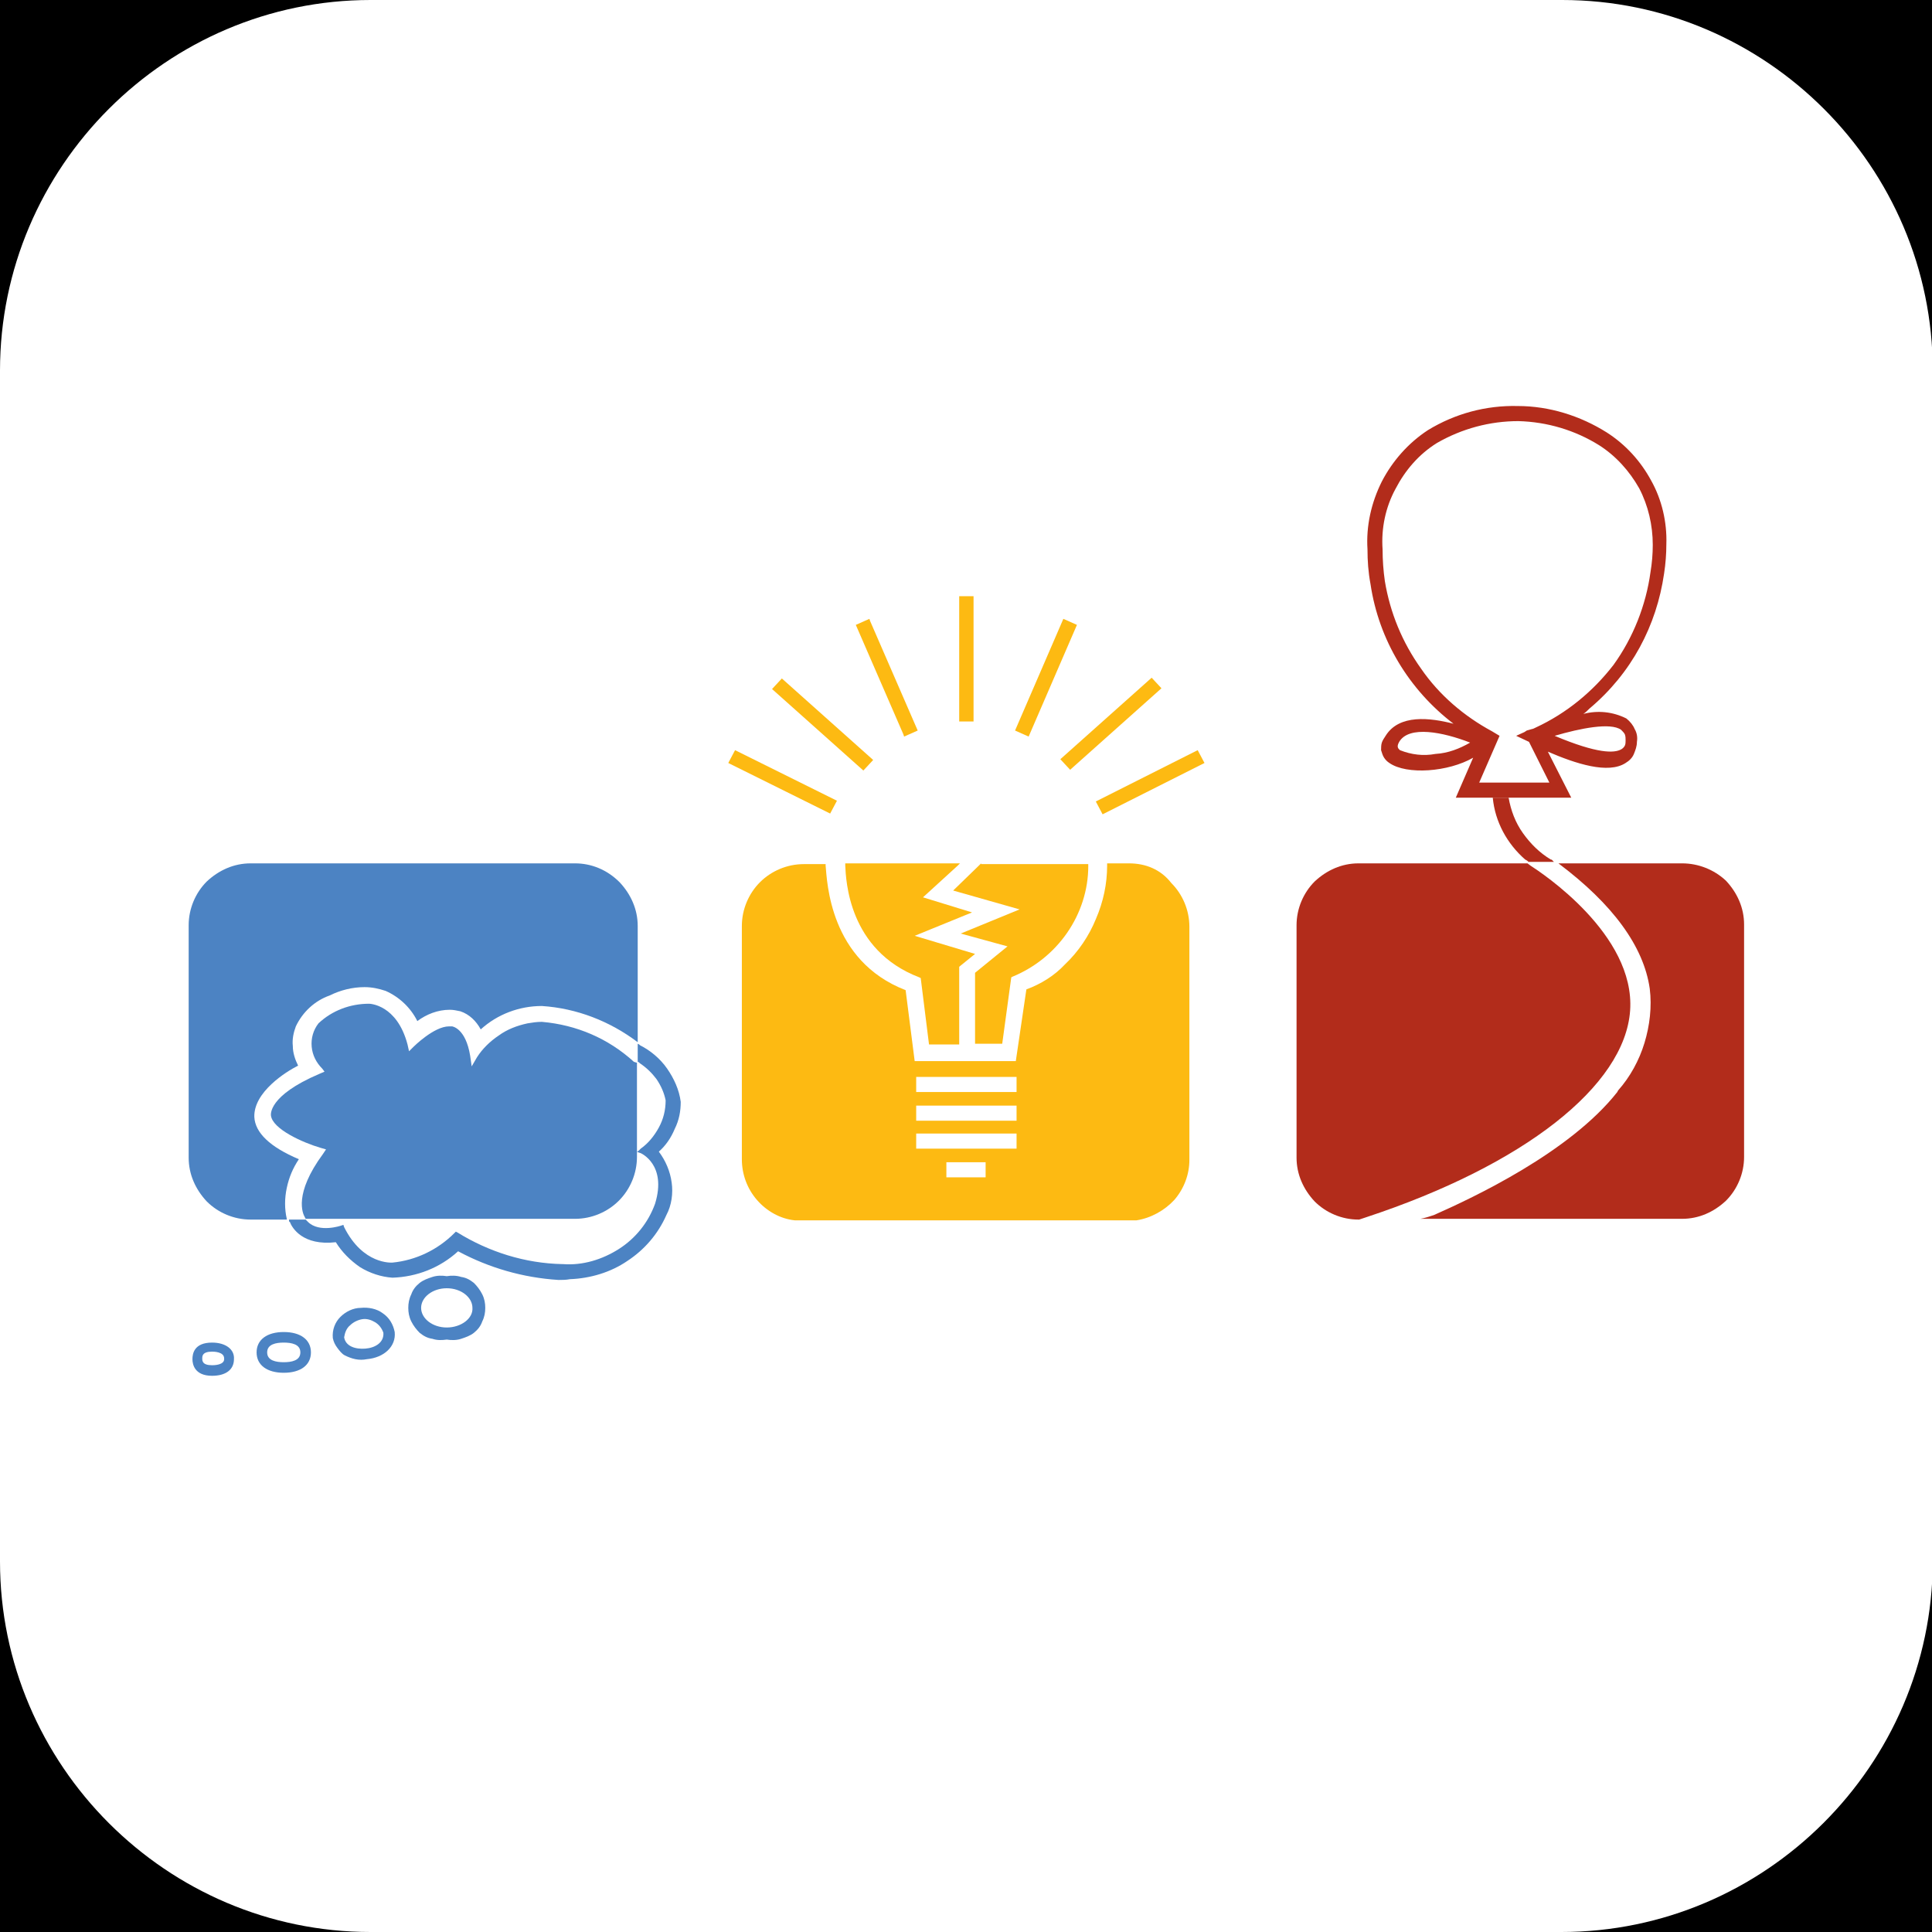 <?xml version="1.0" encoding="utf-8"?>
<!-- Generator: Adobe Illustrator 26.5.0, SVG Export Plug-In . SVG Version: 6.00 Build 0)  -->
<svg version="1.1" id="affiliation" xmlns="http://www.w3.org/2000/svg" xmlns:xlink="http://www.w3.org/1999/xlink" x="0px"
	 y="0px" viewBox="0 0 256 256" style="enable-background:new 0 0 256 256;" xml:space="preserve">
<style type="text/css">
	.st0{fill:#FFFFFF;}
	.st1{fill:#4C83C3;}
	.st2{fill:#FDBA12;}
	.st3{fill:#B22C1B;}
</style>
<rect id="black" width="256" height="256"/>
<path id="background" class="st0" d="M206.9,256H49.1C22.1,256,0,233.9,0,206.9V49.1C0,22.1,22.1,0,49.1,0H207
	c27,0,49.1,22.1,49.1,49.1V207C256,233.9,233.9,256,206.9,256z"/>
<g id="logo_00000029004921855638880850000003084163963237851569_">
	<g>
		<path class="st1" d="M59.2,169.1c-0.6-0.1-1.3-0.1-1.9,0.1c-0.6,0.2-1.2,0.4-1.7,0.8c-0.5,0.4-0.9,0.9-1.1,1.5
			c-0.3,0.6-0.4,1.2-0.4,1.8c0,0.6,0.1,1.2,0.4,1.8c0.3,0.6,0.7,1.1,1.1,1.5c0.5,0.4,1,0.7,1.7,0.8c0.6,0.2,1.2,0.2,1.9,0.1
			c0.6,0.1,1.3,0.1,1.9-0.1c0.6-0.2,1.2-0.4,1.7-0.8c0.5-0.4,0.9-0.9,1.1-1.5c0.3-0.6,0.4-1.2,0.4-1.8c0-0.6-0.1-1.2-0.4-1.8
			c-0.3-0.6-0.7-1.1-1.1-1.5c-0.5-0.4-1-0.7-1.7-0.8C60.5,169,59.8,169,59.2,169.1z M59.2,175.9c-1.9,0-3.4-1.2-3.4-2.6
			c0-1.4,1.5-2.6,3.4-2.6c1.9,0,3.4,1.2,3.4,2.6C62.7,174.7,61.1,175.9,59.2,175.9z"/>
		<path class="st1" d="M52.3,176.5c-0.2-1-0.7-1.9-1.6-2.5c-0.8-0.6-1.9-0.8-2.9-0.7c-1,0-2,0.5-2.7,1.2c-0.7,0.7-1.1,1.7-1,2.8
			c0.1,0.5,0.3,0.9,0.6,1.3c0.3,0.4,0.6,0.8,1,1s0.9,0.4,1.4,0.5c0.5,0.1,1,0.1,1.5,0C50.9,179.9,52.5,178.4,52.3,176.5z
			 M48.4,178.7c-1.3,0.1-2.6-0.3-2.8-1.5c0.1-0.6,0.3-1.2,0.8-1.6c0.4-0.4,1-0.7,1.6-0.8c0.6-0.1,1.2,0.1,1.7,0.4
			c0.5,0.3,0.9,0.8,1.1,1.4C50.9,177.9,49.7,178.6,48.4,178.7z"/>
		<path class="st1" d="M37.6,176.5c-2.2,0-3.6,1-3.6,2.7s1.4,2.7,3.6,2.7c2.2,0,3.6-1,3.6-2.7C41.2,177.5,39.8,176.5,37.6,176.5z
			 M37.6,180.5c-1,0-2.2-0.2-2.2-1.3c0-1.1,1.2-1.3,2.2-1.3c1,0,2.2,0.2,2.2,1.3C39.8,180.3,38.6,180.5,37.6,180.5z"/>
		<path class="st1" d="M28.1,177.9c-2.4,0-2.6,1.5-2.6,2.2c0,0.7,0.3,2.2,2.6,2.2c1.8,0,2.9-0.8,2.9-2.2
			C31.1,178.8,29.9,177.9,28.1,177.9z M28.1,180.9c-1.3,0-1.3-0.6-1.3-0.9c0-0.3,0-0.9,1.3-0.9c0.2,0,1.6,0,1.6,0.9
			C29.8,180.9,28.3,180.9,28.1,180.9z"/>
		<path class="st1" d="M90.2,146c-0.2-1.6-0.9-3.1-1.8-4.4c-0.9-1.3-2.2-2.4-3.6-3.1c0,0-0.1-0.1-0.1-0.1l0,0l-0.2-0.1v2.4
			c0.1,0,0.2,0.1,0.3,0.2c0.9,0.6,1.6,1.3,2.2,2.1c0.6,0.9,1,1.8,1.2,2.8c0,1.3-0.3,2.5-0.9,3.6c-0.6,1.1-1.4,2.1-2.4,2.8
			c0,0-0.1,0.1-0.1,0.1l-0.2,0.2l-0.2,0.1l0.2,0.1l0.3,0.1l0,0c0,0,3.5,1.5,1.9,6.7c-0.9,2.5-2.6,4.6-4.8,6c-2.2,1.4-4.8,2.2-7.4,2
			h-0.1c-4.9-0.1-9.7-1.6-13.9-4.2l-0.2-0.1l-0.2,0.2c-2.2,2.2-5.1,3.6-8.2,3.9c-0.1,0-3.9,0.3-6.4-4.7l-0.1-0.3l-0.3,0.1
			c0,0-2.9,1-4.4-0.5c-0.1-0.1-0.2-0.2-0.3-0.3h-0.4v0h-1.5v0h-0.3l0,0.1l0,0.1c0,0,0,0.1,0.1,0.1c0.3,0.8,1.7,3.2,6.1,2.7
			c0.8,1.3,1.9,2.4,3.2,3.3c1.3,0.8,2.8,1.3,4.3,1.4h0c3.2-0.1,6.3-1.3,8.7-3.5c4.1,2.2,8.6,3.5,13.3,3.8c0.5,0,1,0,1.5-0.1
			c2.7-0.1,5.4-0.9,7.6-2.4c2.3-1.5,4.1-3.6,5.2-6.1c0.7-1.3,0.9-2.9,0.7-4.3c-0.2-1.5-0.8-2.9-1.7-4.1c0.9-0.8,1.6-1.8,2.1-3
			C90,148.4,90.2,147.2,90.2,146z"/>
		<path class="st1" d="M84.3,140.8l-0.3-0.1c-3.4-3.1-7.6-4.9-12.2-5.3c-0.7,0-1.3,0.1-1.9,0.2c-1.4,0.3-2.7,0.8-3.8,1.6
			c-1.2,0.8-2.2,1.8-2.9,2.9l-0.7,1.2l-0.2-1.4c-0.6-3.7-2.4-3.9-2.4-3.9c-0.1,0-0.3,0-0.4,0c-2,0-4.7,2.7-4.7,2.7l-0.6,0.6
			l-0.2-0.9c-1.4-5.3-5-5.4-5.1-5.4c-2.5,0-4.9,0.9-6.7,2.6c-0.7,0.9-1,2-0.9,3.1c0.1,1.1,0.6,2.1,1.4,2.9L43,142l-0.7,0.3
			c-6.8,2.9-6.4,5.4-6.4,5.5c0.2,1.8,4.2,3.6,6.6,4.3l0.7,0.2l-0.4,0.6c-3.9,5.3-2.7,7.9-2.4,8.4l0.1,0.2h35.7
			c2.2,0,4.3-0.9,5.8-2.4c1.5-1.5,2.4-3.6,2.4-5.8V140.8z"/>
		<path class="st1" d="M76.2,114.4h-43c-2.2,0-4.2,0.9-5.8,2.4c-1.5,1.5-2.4,3.6-2.4,5.8v30.8c0,2.2,0.9,4.2,2.4,5.8
			c1.5,1.5,3.6,2.4,5.8,2.4H38l0-0.1c-0.3-1.3-0.3-2.7,0-4.1c0.3-1.4,0.8-2.6,1.6-3.8c-3.8-1.6-5.8-3.5-5.9-5.6
			c-0.1-3.3,4.2-6,5.8-6.8c-0.4-0.8-0.7-1.7-0.7-2.6c-0.1-0.9,0.1-1.8,0.4-2.6c0.9-1.9,2.5-3.4,4.5-4.1c1.4-0.7,3-1.1,4.6-1.1
			c1,0,1.9,0.2,2.8,0.5c1.8,0.8,3.3,2.2,4.2,4c1.2-0.9,2.7-1.5,4.3-1.5c0.5,0,0.9,0.1,1.4,0.2c1.2,0.4,2.1,1.3,2.7,2.4
			c2.2-2,5.1-3.1,8.1-3.1c4.6,0.3,9,2,12.7,4.8l0,0v-15.4c0-2.2-0.9-4.2-2.4-5.8C80.4,115.2,78.3,114.4,76.2,114.4z"/>
		<path class="st2" d="M158.7,99.4l-13.5,6.8l0.9,1.7l13.5-6.8L158.7,99.4z"/>
		<path class="st2" d="M152.6,89.8l-12.1,10.8l1.3,1.4l12.1-10.8L152.6,89.8z"/>
		<path class="st2" d="M140.9,82l-6.4,14.8l1.8,0.8l6.4-14.8L140.9,82z"/>
		<path class="st2" d="M129,79h-1.9v16.6h1.9V79z"/>
		<path class="st2" d="M115.2,82l-1.8,0.8l6.3,14.5l0.1,0.3l1.8-0.8l-6.3-14.5L115.2,82z"/>
		<path class="st2" d="M102.3,91.3l12.1,10.8l1.3-1.4l-12.1-10.8L102.3,91.3z"/>
		<path class="st2" d="M97.4,99.4l-0.9,1.7l13.5,6.7l0.9-1.7L97.4,99.4z"/>
		<path class="st2" d="M149.6,114.4h-2.9l0,0.3c0,2.4-0.5,4.8-1.5,7.1c-0.9,2.2-2.3,4.3-4.1,6c-1.4,1.5-3.2,2.6-5.1,3.3l-1.4,9.5
			h-13.4l-1.2-9.4c-10.1-3.9-10.4-14.4-10.6-16.5l0-0.2h-2.9c-2.2,0-4.3,0.9-5.8,2.4c-1.5,1.5-2.4,3.6-2.4,5.8v30.9
			c0,2,0.7,3.9,2,5.4c1.3,1.5,3.1,2.5,5,2.7h45.3c1.9-0.3,3.7-1.3,5-2.7c1.3-1.5,2-3.4,2-5.3v-30.9c0-2.2-0.9-4.3-2.4-5.8
			C153.8,115.2,151.8,114.4,149.6,114.4z M121.4,142.7h13.3v2h-13.3V142.7z M121.4,146.5h13.3v2h-13.3V146.5z M130.6,156h-5.2v-2
			h5.2V156z M134.7,152.2h-13.3v-2h13.3V152.2z"/>
		<path class="st2" d="M121.2,124l7.6-3.1l-6.5-2l4.6-4.2l0.3-0.3H112v0.3c0.1,1.9,0.4,11.2,9.8,14.8l0.2,0.1l1.1,8.8h4v-10.3
			l2.1-1.7L121.2,124z"/>
		<path class="st2" d="M130,114.4l-0.3,0.3l-3.4,3.3l8.8,2.5l-7.8,3.2l6.2,1.7l-4.3,3.5v9.4h3.6l1.2-8.8l0.2-0.1
			c2.9-1.2,5.4-3.2,7.2-5.8c1.8-2.6,2.8-5.7,2.8-8.8v-0.3H130z"/>
		<path class="st3" d="M222.9,114.4h-16.4c7.2,5.4,11.3,11,12.1,16.6c0.3,2.4,0,4.9-0.7,7.2c-0.7,2.3-1.9,4.5-3.5,6.3l-0.1,0.2
			c-6.3,8-19.1,14-24.3,16.3c-0.6,0.2-1.2,0.4-1.8,0.5h34.7c2.2,0,4.2-0.9,5.8-2.4c1.5-1.5,2.4-3.6,2.4-5.8v-30.8
			c0-2.2-0.9-4.2-2.4-5.8C227.1,115.2,225,114.4,222.9,114.4z"/>
		<path class="st3" d="M202.8,114.7l-0.4-0.3H180c-2.2,0-4.2,0.9-5.8,2.4c-1.5,1.5-2.4,3.6-2.4,5.8v30.8c0,2.2,0.9,4.2,2.4,5.8
			c1.5,1.5,3.6,2.4,5.8,2.4h0.1l0.9-0.3c20.9-6.9,34.3-17.4,35-27.4C216.7,123.8,204.2,115.6,202.8,114.7z"/>
		<path class="st3" d="M220.5,76c0.2-1.3,0.3-2.6,0.3-3.9c0.1-2.9-0.6-5.9-2-8.4c-1.4-2.6-3.4-4.8-5.9-6.4
			c-3.5-2.2-7.6-3.5-11.8-3.5c-4.2-0.1-8.3,1-11.9,3.2c-2.6,1.7-4.7,4.1-6.1,6.8c-1.4,2.8-2.1,5.9-1.9,9c0,1.5,0.1,3,0.4,4.6
			c1.1,7.4,5.1,14,11,18.5c-3.1-0.8-7.2-1.3-9,1.6c-0.2,0.3-0.4,0.6-0.5,0.9c-0.1,0.3-0.1,0.7-0.1,1c0.1,0.3,0.2,0.7,0.4,1
			c0.2,0.3,0.4,0.5,0.7,0.7c2.3,1.6,7.8,1.2,11.1-0.7l-2.3,5.3h15.3l-3.1-6.1c3.7,1.6,8,3,10.3,1.5c0.5-0.3,0.9-0.7,1.1-1.2
			s0.4-1,0.4-1.6c0.1-0.6,0-1.2-0.3-1.7c-0.2-0.5-0.6-1-1.1-1.4c-1.8-0.9-3.8-1.1-5.7-0.6c0.3-0.2,0.5-0.4,0.8-0.7
			C216.2,89.2,219.5,82.9,220.5,76z M185.5,99.4c-0.2-0.2-0.5-0.4-0.1-1.1c1.3-2.2,5.8-1.3,9.4,0.1c-1.4,0.8-2.9,1.4-4.6,1.5
			C188.6,100.2,187,100,185.5,99.4z M214.8,96.7c0.2,0.2,0.4,0.4,0.5,0.6c0.1,0.3,0.1,0.5,0.1,0.8c0,0.2,0,0.5-0.1,0.7
			s-0.3,0.4-0.5,0.5c-0.9,0.5-3.1,0.6-8.8-1.8C209.4,96.5,213.4,95.7,214.8,96.7z M203.5,96.4c-0.2,0.1-0.4,0.2-0.5,0.2l-0.7,0.2
			L202,97l0,0l-1.1,0.5l1.7,0.8l2.7,5.4h-9.3l2.7-6.2l-1-0.6c-3.7-2-7-4.8-9.4-8.3c-2.5-3.5-4.1-7.4-4.8-11.6
			c-0.2-1.4-0.3-2.8-0.3-4.2c-0.2-2.8,0.4-5.6,1.7-8c1.3-2.5,3.1-4.6,5.5-6.1c3.3-1.9,7-2.9,10.8-2.9c3.8,0.1,7.5,1.2,10.7,3.2
			c2.2,1.4,4,3.4,5.3,5.7c1.2,2.3,1.8,4.9,1.8,7.5c0,1.2-0.1,2.4-0.3,3.6c-0.6,4.4-2.3,8.7-4.9,12.3
			C211.1,91.6,207.6,94.5,203.5,96.4z"/>
		<path class="st3" d="M205.7,114l-0.1-0.1c0,0,0,0-0.1,0c-1.5-0.9-2.7-2.1-3.7-3.5c-1-1.4-1.6-3-1.9-4.7h-2.1
			c0.3,3.2,1.9,6.1,4.3,8.2c0.1,0,0.1,0.1,0.2,0.1c0.1,0.1,0.2,0.1,0.2,0.2h3.1l0.3,0L205.7,114z"/>
	</g>
</g>
</svg>
